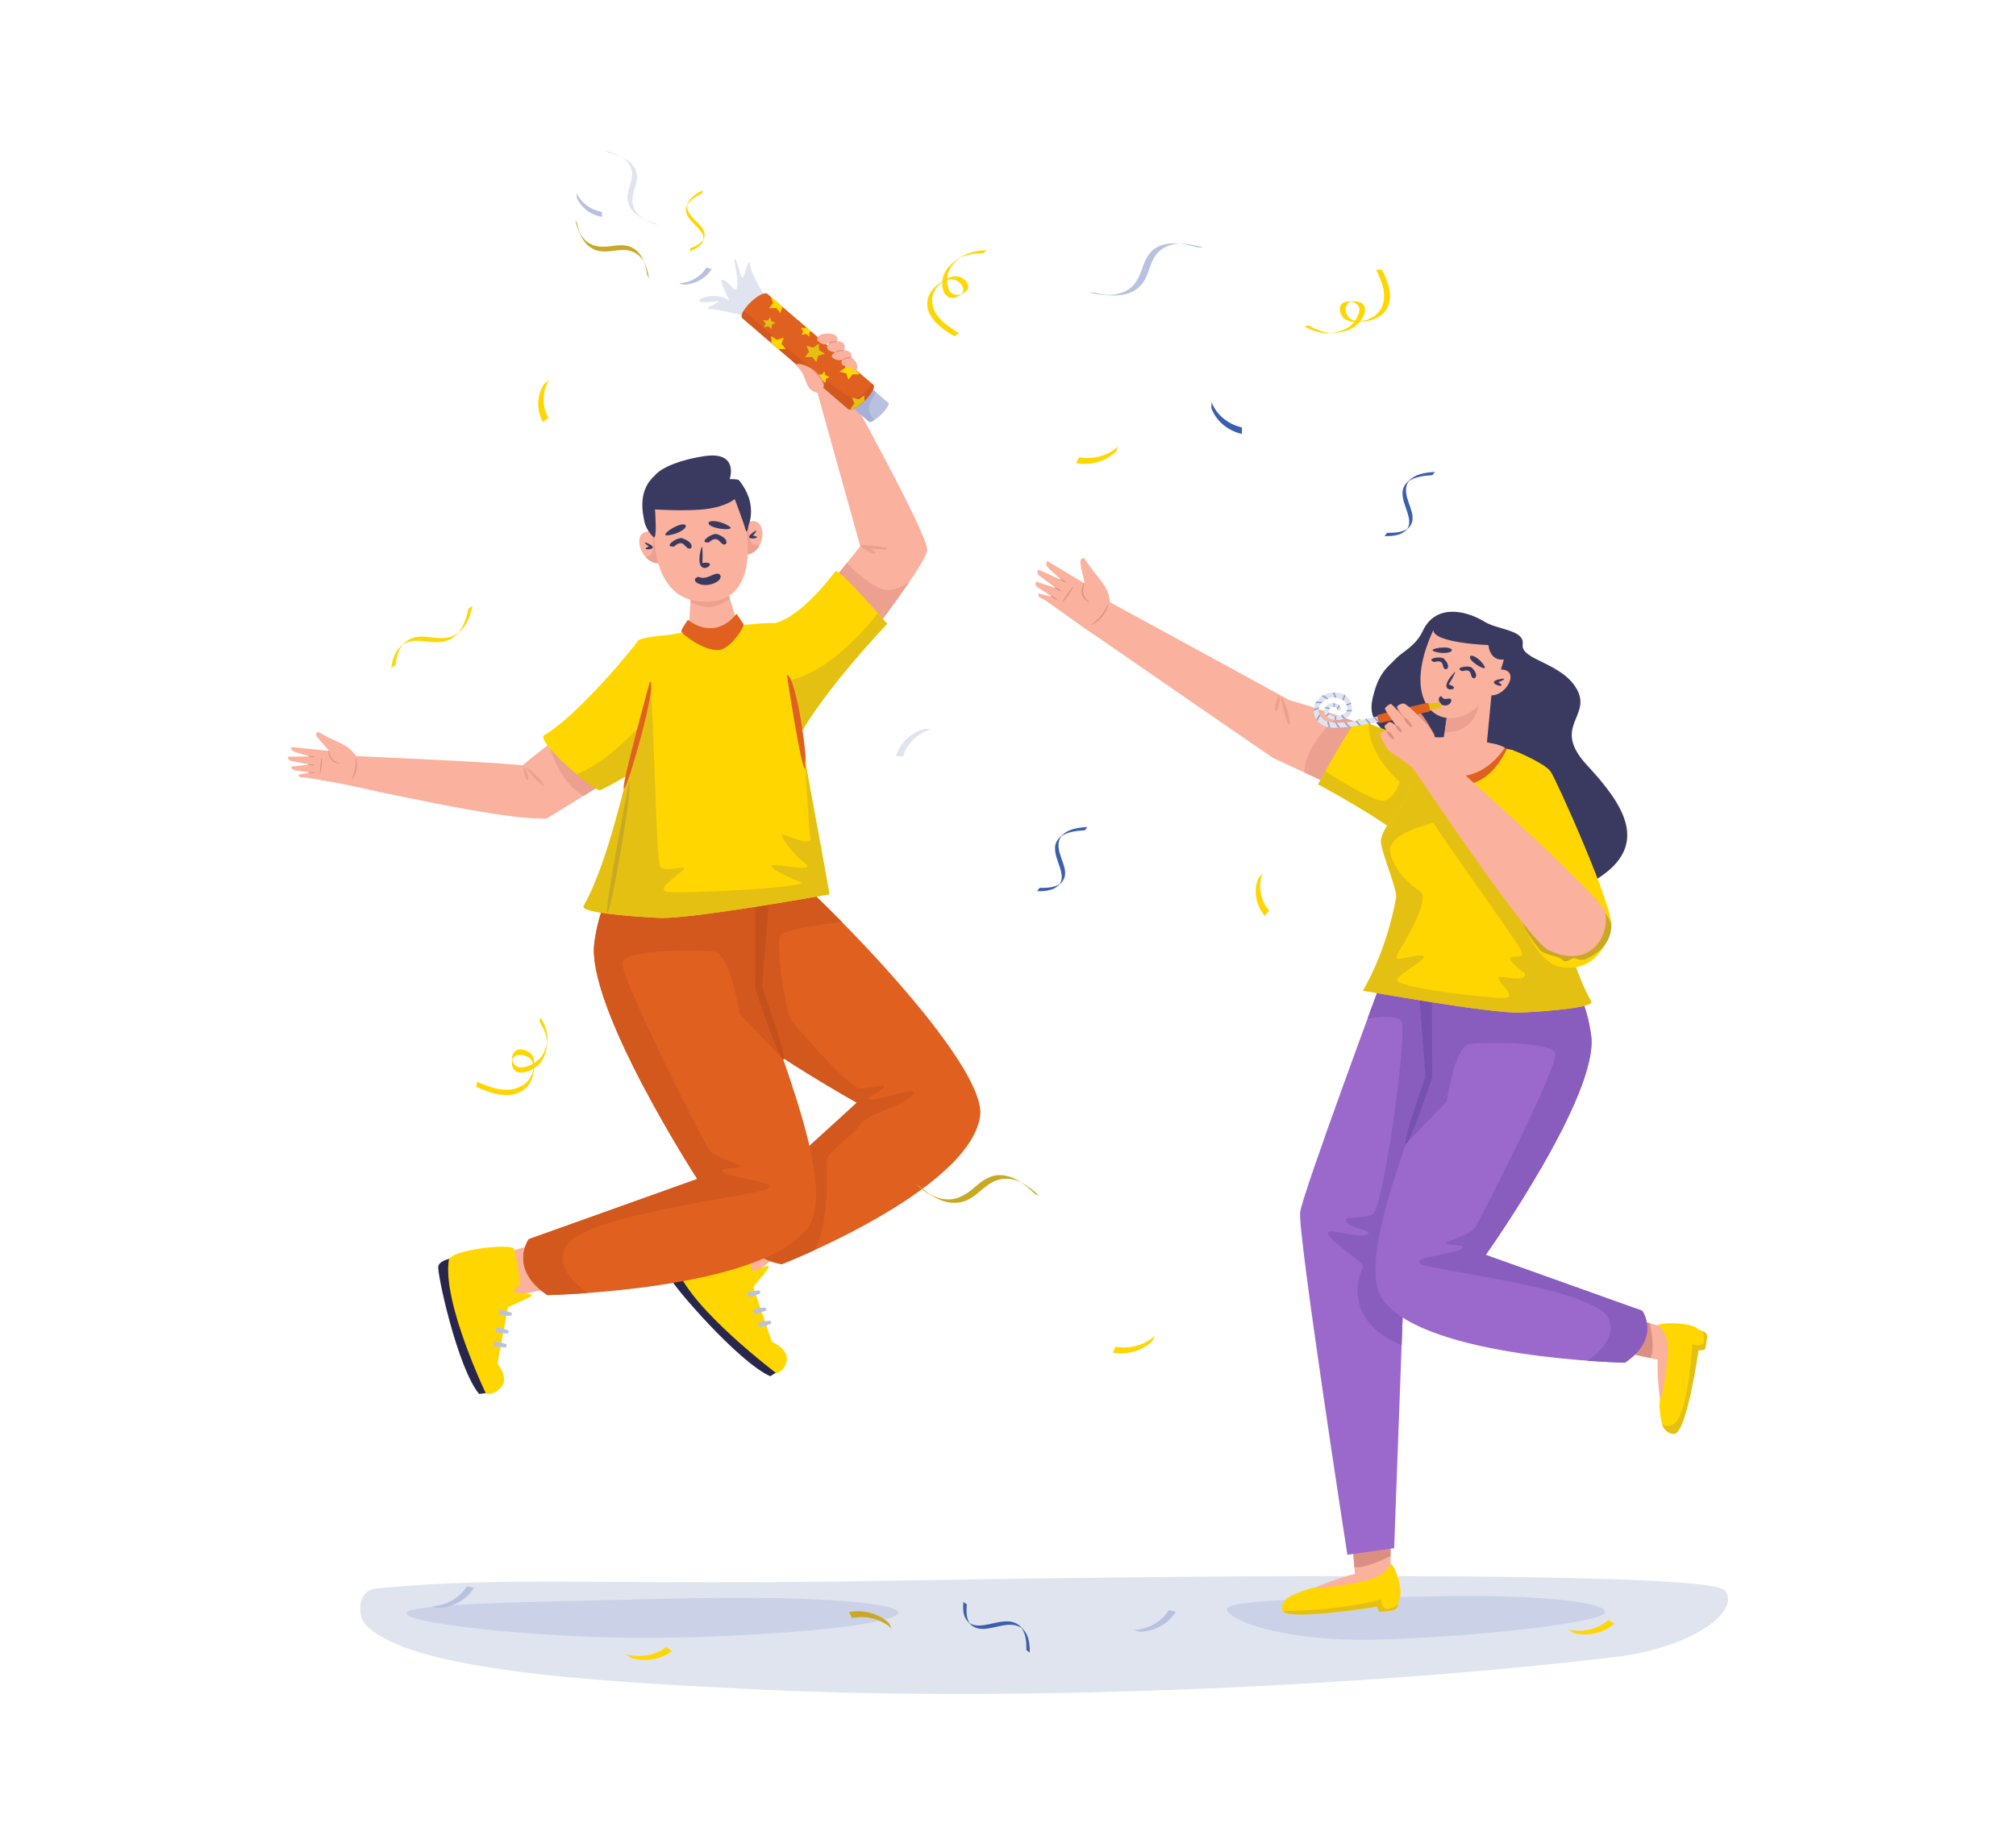 <svg width="657" height="601" viewBox="0 0 657 601" fill="none" xmlns="http://www.w3.org/2000/svg">
<path d="M562.043 518.296C567.665 524.975 551.627 537.055 526.34 540.087C452.494 548.939 338.321 555.053 247.315 550.661C196.348 548.201 132.082 544.829 118.745 529.04C116.848 526.795 116.043 518.354 122.684 517.724C166.785 513.544 195.79 516.892 291.558 515.197C429.456 512.757 557.517 512.92 562.043 518.296Z" fill="#DFE4EF"/>
<path opacity="0.5" d="M292.715 525.585C292.802 529.092 260.762 532.736 221.152 533.724C181.542 534.713 132.549 529.376 132.462 525.869C132.376 522.362 181.23 522.013 220.839 521.025C260.449 520.036 292.629 522.078 292.715 525.585ZM523.132 525.397C523.227 528.904 478.72 533.707 448.258 534.398C417.797 535.089 399.954 527.983 399.859 524.477C399.764 520.97 437.343 520.988 467.804 520.298C498.266 519.607 523.037 521.89 523.132 525.397Z" fill="#B9C1E1"/>
<path d="M179.698 404.058L156.77 410.485L160.718 423.938L184.222 418.783L179.698 404.058Z" fill="#FAB19E"/>
<path d="M146.986 410.189C146.986 410.189 143.471 410.729 142.853 412.613C142.235 414.498 149.122 445.99 156.145 454.335L160.138 453.86C160.138 453.86 155.26 411.499 146.986 410.189Z" fill="#28264A"/>
<path d="M167.446 406.867C167.565 406.945 170.046 418.082 169.313 418.666C168.579 419.249 167.307 420.704 167.557 421.137C167.806 421.569 173.551 421.435 173.347 422.208C173.142 422.981 165.52 425.779 165.471 426.262C165.422 426.744 162.119 444.508 162.119 444.508C162.119 444.508 165.791 448.8 163.6 451.804C161.409 454.808 158.412 454.32 158.412 454.32C158.412 454.32 144.139 424.606 146.265 410.711C146.761 407.466 165.026 405.296 167.446 406.867Z" fill="#FFD600"/>
<path d="M166.522 427.798C166.522 427.798 163.524 426.756 162.999 427.001C162.473 427.245 162.641 428.45 162.641 428.45C162.641 428.45 166.472 429.024 166.53 428.86C166.588 428.696 167.162 428.009 166.522 427.798ZM165.491 433.554C165.491 433.554 162.492 432.513 161.967 432.757C161.442 433.002 161.609 434.206 161.609 434.206C161.609 434.206 165.441 434.78 165.499 434.617C165.557 434.453 166.13 433.766 165.491 433.554ZM164.836 438.066C164.836 438.066 161.838 437.024 161.313 437.269C160.788 437.513 160.955 438.717 160.955 438.717C160.955 438.717 164.786 439.292 164.845 439.128C164.903 438.964 165.476 438.277 164.836 438.066Z" fill="#B9C1E1"/>
<path d="M247.297 393.967L229.99 409.151L240.139 419.536L258.586 405.25L247.297 393.967Z" fill="#FAB19E"/>
<path d="M221.11 412.918C221.11 412.918 218.237 414.848 218.613 416.786C218.989 418.723 240.644 444.003 251.023 448.559L254.354 446.49C254.354 446.49 229.142 410.679 221.11 412.918Z" fill="#28264A"/>
<path d="M237.74 401.523C237.885 401.543 245.584 410.465 245.216 411.287C244.849 412.111 244.429 413.934 244.865 414.217C245.301 414.5 250.364 412.013 250.562 412.788C250.76 413.563 245.332 419.201 245.526 419.652C245.72 420.103 251.518 437.324 251.518 437.324C251.518 437.324 256.909 439.643 256.432 443.228C255.955 446.812 253.039 447.612 253.039 447.612C253.039 447.612 225.665 426.963 220.722 413.681C219.568 410.579 234.806 401.117 237.74 401.523Z" fill="#FFD600"/>
<path d="M247.221 420.591C247.221 420.591 244.032 420.896 243.683 421.331C243.335 421.765 244.077 422.772 244.077 422.772C244.077 422.772 247.781 421.706 247.752 421.536C247.723 421.366 247.897 420.516 247.221 420.591ZM249.135 426.155C249.135 426.155 245.945 426.461 245.597 426.895C245.248 427.33 245.991 428.336 245.991 428.336C245.991 428.336 249.694 427.27 249.665 427.101C249.637 426.93 249.81 426.08 249.135 426.155ZM250.772 430.453C250.772 430.453 247.583 430.758 247.234 431.193C246.885 431.627 247.628 432.634 247.628 432.634C247.628 432.634 251.331 431.568 251.302 431.398C251.274 431.228 251.447 430.378 250.772 430.453Z" fill="#B9C1E1"/>
<path d="M263.513 289.791C287.95 313.126 321.552 350.631 319.406 363.949C315.475 388.353 254.769 412.059 254.769 412.059C239.061 409.304 240.894 394.345 240.894 394.345L279.236 359.409C279.236 359.409 216.677 324.596 209.389 304.642C208.601 302.486 207.976 300.474 207.497 298.594L263.513 289.791Z" fill="#E06020"/>
<path d="M207.499 298.581C207.977 300.484 208.595 302.49 209.383 304.651C216.664 324.608 279.246 359.403 279.246 359.403L240.898 394.353C240.898 394.353 239.071 409.295 254.758 412.047C254.758 412.047 259.088 410.35 265.526 407.418C270.502 397.979 269.378 380.723 269.378 378.306C269.378 375.425 278.458 369.844 280.342 366.553C282.254 363.261 294.483 360.38 297.435 356.909C300.388 353.437 285.403 359.043 283.519 358.323C281.608 357.629 285.628 356.909 287.736 354.774C289.845 352.665 283.519 354.98 280.146 354.774C276.772 354.594 260.03 335.395 257.949 332.489C255.897 329.608 252.622 307.531 254.337 304.933C255.658 302.953 268.338 301.23 274.382 300.51C270.643 296.73 266.988 293.103 263.502 289.786L207.499 298.581Z" fill="#D3581E"/>
<path d="M227.236 384.263C227.236 384.263 190.825 328.038 193.713 307.166C194.431 301.973 195.574 297.837 197.014 294.494L247.878 294.538L247.499 323.634C258.783 354.842 271.692 388.735 263.226 400.182C248.119 420.615 178.381 422.124 178.381 422.124C165.53 413.412 172.304 403.885 172.304 403.885L227.236 384.263Z" fill="#E06020"/>
<path d="M178.381 422.128C178.381 422.128 183.638 422 191.566 421.434C186.562 417.936 181.277 412.51 184.228 406.492C189.317 396.077 244.28 389.981 249.593 387.667C254.879 385.327 239.838 384.195 236.38 382.472C232.894 380.775 238.572 381.006 240.934 380.44C243.324 379.849 232.894 377.56 230.982 374.654C229.098 371.748 201.575 317.664 202.84 313.523C204.105 309.383 226.877 309.563 232.584 310.129C238.263 310.72 240.934 330.394 240.934 330.394L255.272 345.31C252.798 338.135 250.099 330.806 247.513 323.63L247.878 294.544L197.026 294.499C195.564 297.843 194.44 301.983 193.709 307.178C190.813 328.035 227.243 384.272 227.243 384.272L172.309 403.895C172.308 403.895 165.533 413.41 178.381 422.128Z" fill="#D3581E"/>
<path d="M246.162 291.474L246.012 321.852C246.012 321.852 253.62 345.043 255.272 345.31C256.924 345.577 248.384 321.708 248.384 321.708L250.748 291.473L246.162 291.474Z" fill="#C6501C"/>
<path d="M187.766 235.843C187.766 235.843 165.521 252.359 165.091 254.497C164.661 256.635 165.165 261.139 167.779 264.158C170.394 267.176 178.116 266.817 178.116 266.817L200.437 253.076L187.766 235.843Z" fill="#FAB19E"/>
<path d="M178.906 242.563C179.897 246.29 183.011 255.372 190.236 259.36L200.442 253.084L187.761 235.837C187.762 235.837 183.627 238.907 178.906 242.563Z" fill="#EBA090"/>
<path d="M115.086 246.41C115.086 246.41 167.537 248.633 172.297 249.692C177.056 250.75 182.576 251.893 183.052 255.631C183.658 260.404 180.808 265.197 177.393 266.411C170.555 268.842 111.521 255.456 111.521 255.456L115.086 246.41Z" fill="#FAB19E"/>
<path d="M170.758 250.047C170.135 249.905 171.588 255.371 172.076 254.206C172.565 253.039 171.013 250.104 170.758 250.047ZM171.462 250.42C171.364 250.464 177.107 257.012 177.191 256.067C177.274 255.121 172.445 249.972 171.462 250.42Z" fill="#EBA090"/>
<path d="M103.594 238.508C102.904 238.899 102.87 239.568 103.43 240.286C104.622 241.816 105.975 243.226 107.291 244.747C103.277 244.313 98.947 243.923 94.934 243.489C94.769 243.946 95.04 244.398 95.366 244.658C95.692 244.917 96.103 245.066 96.508 245.205C98.093 245.749 99.716 246.201 101.364 246.558C98.533 246.587 96.5 246.546 93.84 246.673C93.793 247.045 94.011 247.563 94.354 247.768C94.697 247.973 95.439 248.121 95.84 248.199C97.659 248.556 99.148 248.847 100.967 249.204C99.005 249.345 96.971 249.684 95.009 249.825C94.9 250.097 95.129 250.568 95.373 250.754C95.617 250.939 95.928 251.04 96.239 251.096C97.82 251.379 99.926 251.555 101.199 251.735C99.893 251.949 98.565 252.296 97.259 252.509C97.315 253.651 98.867 253.265 99.858 253.438C103.972 254.155 108.286 254.924 112.4 255.641C112.4 255.641 115.507 256.174 117.886 256.396C117.9 256.274 119.415 247.75 119.6 247.04C118.46 246.871 116.061 246.471 116.061 246.471C113.175 242.212 110.275 242.403 103.594 238.508Z" fill="#FAB19E"/>
<path d="M102.515 246.623C102.506 246.715 102.034 246.752 101.461 246.706C100.888 246.66 100.43 246.549 100.439 246.457C100.447 246.365 100.919 246.328 101.492 246.374C102.066 246.42 102.524 246.531 102.515 246.623ZM102.43 249.341C102.421 249.432 101.949 249.469 101.376 249.424C100.802 249.378 100.345 249.266 100.353 249.175C100.362 249.083 100.834 249.046 101.407 249.092C101.981 249.138 102.438 249.249 102.43 249.341ZM102.582 251.886C102.573 251.978 102.102 252.015 101.528 251.97C100.955 251.924 100.497 251.812 100.506 251.721C100.515 251.629 100.986 251.592 101.56 251.637C102.133 251.683 102.591 251.795 102.582 251.886ZM104.314 252.002C104.214 251.993 104.259 250.86 104.415 249.473C104.572 248.086 104.78 246.969 104.88 246.978C104.98 246.988 104.934 248.12 104.778 249.507C104.622 250.895 104.414 252.012 104.314 252.002ZM111.006 248.85C111.003 248.873 110.907 248.881 110.731 248.874C110.557 248.86 110.297 248.865 109.994 248.775C109.38 248.653 108.536 248.262 107.942 247.533C107.337 246.814 107.131 246.001 107.047 245.438C106.976 244.865 107.036 244.509 107.085 244.511C107.136 244.511 107.169 244.858 107.301 245.398C107.445 245.929 107.68 246.679 108.233 247.332C108.773 247.993 109.506 248.376 110.07 248.55C110.345 248.664 110.59 248.693 110.753 248.745C110.917 248.791 111.008 248.827 111.006 248.85ZM115.888 247.084C115.913 247.079 115.955 247.178 116.011 247.361C116.066 247.544 116.144 247.812 116.183 248.151C116.287 248.824 116.303 249.779 116.099 250.806C115.708 252.876 114.652 254.322 114.573 254.263C114.484 254.222 115.364 252.75 115.74 250.747C116.159 248.747 115.766 247.101 115.888 247.084Z" fill="#DB8F82"/>
<path d="M217.894 206.952C217.894 206.952 208.332 207.623 207.738 209.017C207.144 210.412 187.786 233.77 177.442 239.531C174.058 241.415 194.065 258.23 195.649 257.506C197.233 256.781 215.176 247.543 216.012 243.921C216.847 240.298 217.894 206.952 217.894 206.952Z" fill="#FFD600"/>
<path d="M187.786 252.398C191.503 255.462 194.963 257.802 195.644 257.499C197.227 256.775 215.169 247.55 216.015 243.914C216.383 242.281 216.807 234.521 217.156 226.542C211.286 234.066 199.251 248.072 187.786 252.398Z" fill="#E4C012"/>
<path d="M266.979 194.714L280.356 178.058L265.677 125.414L274.686 124.312C274.686 124.312 302.822 174.85 302.168 179.362C301.513 183.874 284.719 205.662 284.719 205.662L266.979 194.714Z" fill="#FAB19E"/>
<path d="M289.134 178.784C289.134 178.206 282.113 177.694 280.236 177.578L280.362 178.041C281.102 178.553 284.279 180.699 285.073 180.435C285.993 180.121 283.683 178.751 283.683 178.751C283.683 178.751 289.097 179.461 289.134 178.784ZM275.976 183.506L266.987 194.716L284.712 205.663C284.712 205.663 291.245 197.193 296.317 189.714C294.205 191.101 291.624 192.372 289.242 192.323C285.001 192.207 278.304 185.982 275.976 183.506Z" fill="#EBA090"/>
<path d="M252.66 203.072C252.66 203.072 260.201 202.004 272.249 186.204C273.262 184.875 289.134 203.341 289.134 203.341C289.134 203.341 268.267 224.971 259.525 241.485C255.803 248.514 252.66 203.072 252.66 203.072Z" fill="#FFD600"/>
<path d="M254.389 222.322C255.671 233.731 257.512 245.288 259.534 241.491C268.269 224.964 289.134 203.335 289.134 203.335C289.134 203.335 287.87 201.932 286.047 199.934C281.86 205.316 268.702 220.737 254.389 222.322Z" fill="#E4C012"/>
<path d="M276.968 126.318C278.708 124.623 280.492 123.569 280.952 123.963L289.507 131.309C289.966 131.705 288.929 133.399 287.189 135.095C285.449 136.79 283.666 137.845 283.206 137.45L274.651 130.103C274.191 129.709 275.228 128.014 276.968 126.318Z" fill="#B9C1E1"/>
<path opacity="0.5" d="M274.652 130.1L283.203 137.446C283.437 137.66 284.078 137.454 284.863 136.954C283.997 135.798 282.923 134.006 283.175 132.618C283.42 131.256 284.621 129.228 285.519 127.877L280.951 123.967C280.5 123.571 278.712 124.615 276.964 126.313C275.233 128.003 274.183 129.712 274.652 130.1Z" fill="#929ED3"/>
<path d="M243.323 103.132C243.323 103.132 233.971 100.629 231.281 100.764C228.591 100.9 234.31 98.572 234.295 98.263C234.28 97.954 227.939 99.198 227.927 97.949C227.915 96.7 234.546 95.447 237.519 97.924C238.107 98.413 233.553 90.358 235.658 91.188C237.763 92.018 239.499 95.506 240.088 93.978C241.181 91.144 238.326 82.748 239.62 84.599C240.914 86.45 241.326 91.041 242.106 90.509C242.885 89.976 244.045 82.736 244.456 86.379C244.866 90.023 250.293 97.202 250.008 99.918C249.723 102.633 246.909 104.67 243.323 103.132Z" fill="#DFE4EF"/>
<path d="M244.602 98.525C246.85 96.335 249.294 95.093 250.061 95.752L284.529 125.35C284.533 125.353 284.539 125.353 284.543 125.356C285.314 126.017 284.11 128.336 281.864 130.525L281.711 130.674C280.392 131.926 279.017 132.851 277.967 133.243C277.267 133.512 276.708 133.544 276.408 133.29L276.404 133.294L241.921 103.684C241.154 103.025 242.355 100.716 244.602 98.525Z" fill="#E06020"/>
<path d="M241.927 103.681L276.402 133.302L276.42 133.293C276.699 133.547 277.264 133.52 277.974 133.24C279.017 132.841 280.394 131.934 281.7 130.673L281.865 130.532C284.106 128.332 285.319 126.013 284.545 125.364C284.535 125.348 284.535 125.348 284.535 125.348L284.184 125.047C282.383 127.547 279.921 130.14 277.692 129.679C274.105 128.953 249.391 107.424 242.368 101.263C241.677 102.392 241.485 103.301 241.927 103.681Z" fill="#D3581E"/>
<path d="M252.943 100.372L254.337 102.069L254.97 100.024L255.022 100.006L251.253 96.769L251.146 96.741L251.954 98.728L250.625 100.471L252.943 100.372Z" fill="#FFD600"/>
<path d="M277.115 133.276L277.967 133.243C279.017 132.851 280.392 131.927 281.711 130.674L281.657 128.85L279.856 130.172L279.661 130.114L277.761 129.59L277.628 129.553L277.685 129.68L278.368 131.374L278.444 131.548L277.115 133.276Z" fill="#E4C012"/>
<path d="M262.843 112.688L263.657 114.675L262.329 116.416L264.647 116.321L266.046 118.015L266.664 115.969L268.857 115.275L266.921 114.105L266.878 111.983L265.063 113.305L262.843 112.688Z" fill="#E4C012"/>
<path d="M251.286 111.72L253.741 113.829L253.792 113.763L256.112 113.744L254.692 112.072L255.404 110.049L253.222 110.763L251.342 109.523L251.406 111.636L251.286 111.72Z" fill="#FFD600"/>
<path d="M276.514 123.763L277.824 122.003L280.145 122.001L278.871 120.485L276.859 118.758L275.375 117.78L275.439 119.893L273.557 121.146L275.793 121.74L276.514 123.763Z" fill="#FFD600"/>
<path d="M248.723 104.366L249.509 105.463L248.965 106.678L250.349 106.334L251.444 107.181L251.514 105.871L252.733 105.181L251.392 104.715L251.052 103.441L250.153 104.463L248.723 104.366Z" fill="#E4C012"/>
<path d="M261.221 109.165L262.607 108.811L263.709 109.664L263.769 108.359L264.355 108.021L262.706 106.605L262.41 106.943L260.982 106.855L261.768 107.951L261.221 109.165Z" fill="#FFD600"/>
<path d="M266.333 122.002L267.119 123.1L266.576 124.314L267.959 123.97L269.054 124.818L269.124 123.507L270.343 122.817L269.003 122.351L268.662 121.077L267.763 122.1L266.333 122.002Z" fill="#FFD600"/>
<path d="M272.761 111.28C272.761 111.28 273.894 108.953 270.162 108.714C266.43 108.476 265.773 110.687 266.731 111.365C267.689 112.043 268.249 112.543 270.176 111.878C270.176 111.878 268.945 113.067 269.895 113.974C270.846 114.881 272.205 114.758 272.205 114.758C272.205 114.758 270.873 115.608 271.073 116.222C271.273 116.837 272.765 117.709 274.484 117.27C274.484 117.27 273.391 118.606 275.399 119.346C277.407 120.085 277.278 119.451 277.278 119.451L278.788 121.307C278.788 121.307 280.758 118.719 277.482 116.585C277.482 116.585 278.123 114.278 275.071 114.198C275.071 114.198 276.277 111.122 272.761 111.28Z" fill="#FAB19E"/>
<path d="M272.739 111.303C272.734 111.412 272.119 111.445 271.408 111.623C270.692 111.79 270.155 112.043 270.091 111.968C270.015 111.888 270.519 111.458 271.307 111.274C272.093 111.08 272.75 111.213 272.739 111.303ZM275.137 114.152C275.13 114.204 274.964 114.231 274.706 114.283C274.447 114.335 274.09 114.415 273.694 114.509C272.9 114.697 272.246 114.852 272.206 114.758C272.166 114.667 272.77 114.356 273.595 114.16C274.007 114.062 274.396 114.017 274.683 114.029C274.971 114.04 275.144 114.106 275.137 114.152ZM277.482 116.585C277.468 116.638 277.29 116.641 277.019 116.678C276.746 116.717 276.373 116.799 275.964 116.922C275.146 117.165 274.49 117.427 274.435 117.338C274.381 117.255 274.972 116.838 275.844 116.579C276.277 116.448 276.702 116.397 277.01 116.423C277.321 116.45 277.496 116.542 277.482 116.585Z" fill="#DB8F82"/>
<path d="M259.709 119.428C261.291 120.912 261.895 122.118 262.951 125.099C264.006 128.08 267.068 128.118 267.068 128.118C268.007 127.117 269.649 125.657 266.668 122.17C263.289 118.215 258.126 117.944 259.709 119.428Z" fill="#FAB19E"/>
<path d="M264.147 119.85C264.182 119.813 264.575 120.073 265.183 120.531C265.764 121.013 266.567 121.696 267.273 122.601C267.976 123.501 268.441 124.453 268.523 125.195C268.639 125.938 268.378 126.39 268.33 126.358C268.28 126.343 268.424 125.917 268.248 125.237C268.103 124.558 267.631 123.681 266.952 122.811C265.559 121.079 264.051 119.946 264.147 119.85Z" fill="#DB8F82"/>
<path d="M228.692 63.105C226.819 64.018 225.005 65.119 224.083 66.644C223.973 66.826 223.726 67.42 223.993 66.716C224.261 66.008 224.059 66.573 224.024 66.756C223.978 66.996 223.958 67.241 223.967 67.491C223.992 68.188 224.246 68.905 224.678 69.597C225.584 71.044 227.155 72.284 228.332 73.65C229.595 75.114 229.904 76.439 229.374 77.851C229.056 78.699 228.7 79.481 227.94 80.146C227.072 80.905 225.921 81.47 224.704 81.948C225.065 81.807 224.758 80.977 225.132 80.83C226.199 80.412 227.211 79.927 228.031 79.302C228.468 78.969 228.85 78.598 229.137 78.182C229.194 78.099 229.249 78.015 229.298 77.928C229.09 78.295 229.251 78.047 229.242 77.917C229.227 77.698 229.262 77.486 229.233 77.263C229.037 75.77 227.612 74.413 226.32 73.121C224.974 71.775 223.705 70.361 223.554 68.822C223.451 67.777 223.879 66.772 224.325 65.865C225.162 64.166 227.115 62.964 229.12 61.988C228.762 62.162 229.061 62.926 228.692 63.105Z" fill="#FFD600"/>
<path d="M188.089 72.931C188.203 73.478 188.331 74.022 188.487 74.56C188.6 74.95 188.738 75.33 188.865 75.716C188.889 75.789 189.053 76.188 188.879 75.784C188.641 75.233 189.232 76.399 189.151 76.261C189.767 77.312 190.568 78.283 191.602 79.018C193.663 80.485 196.132 80.562 198.617 80.278C200.966 80.009 203.431 79.561 205.665 80.537C207.267 81.237 208.428 82.503 209.216 83.933C210.423 86.123 211.19 88.493 211.557 90.917C211.476 90.385 210.952 89.905 210.871 89.367C210.763 88.654 210.634 87.944 210.46 87.242C210.372 86.889 210.275 86.537 210.164 86.189C210.114 86.033 210.06 85.878 210.005 85.722C209.954 85.572 209.899 85.423 209.839 85.276C209.937 85.494 210.035 85.713 210.133 85.931C209.902 85.084 209.076 84.137 208.435 83.504C207.073 82.159 205.217 81.495 203.223 81.479C200.825 81.459 198.471 82.162 196.066 81.938C193.38 81.688 191.269 80.14 189.969 78.029C188.719 76.001 187.881 73.659 187.403 71.382C187.515 71.916 187.976 72.392 188.089 72.931Z" fill="#C9A923"/>
<path d="M213.165 72.655C212.588 72.478 212.016 72.288 211.454 72.075C211.047 71.921 210.655 71.744 210.253 71.578C210.177 71.547 209.766 71.344 210.181 71.556C210.747 71.846 209.561 71.153 209.701 71.245C208.644 70.546 207.7 69.69 207.042 68.654C205.73 66.589 205.978 64.341 206.618 62.126C207.224 60.033 208.039 57.859 207.281 55.703C206.739 54.157 205.522 52.935 204.079 52.029C201.868 50.641 199.404 49.628 196.827 48.97C197.393 49.114 197.843 49.654 198.415 49.8C199.173 49.993 199.924 50.205 200.662 50.457C201.032 50.583 201.4 50.719 201.762 50.866C201.925 50.933 202.085 51.002 202.246 51.073C202.402 51.139 202.556 51.21 202.708 51.283C202.485 51.165 202.261 51.047 202.038 50.929C202.924 51.252 203.839 52.128 204.439 52.794C205.713 54.208 206.184 55.981 205.934 57.79C205.635 59.967 204.557 62.006 204.477 64.216C204.388 66.685 205.782 68.805 207.894 70.267C209.925 71.672 212.349 72.746 214.752 73.485C214.189 73.311 213.734 72.83 213.165 72.655Z" fill="#DFE4EF"/>
<path d="M221.222 92.352C224.918 92.176 228.382 90.195 230.176 87.234C230.196 87.2 230.986 87.43 231.06 87.448C231.129 87.466 231.924 87.703 231.938 87.68C230.144 90.641 226.681 92.622 222.984 92.799C222.722 92.811 222.353 92.647 222.1 92.584C221.893 92.531 221.685 92.478 221.478 92.424C221.408 92.405 221.292 92.349 221.222 92.352Z" fill="#B9C1E1"/>
<path d="M187.946 62.916C189.318 66.061 192.482 68.424 196.125 69.025C196.167 69.032 196.182 69.79 196.187 69.859C196.191 69.925 196.201 70.69 196.23 70.695C192.587 70.094 189.423 67.731 188.051 64.586C187.953 64.364 188.004 63.991 187.989 63.752C187.977 63.555 187.965 63.358 187.955 63.161C187.951 63.094 187.972 62.976 187.946 62.916Z" fill="#B9C1E1"/>
<path d="M270.336 291.474C270.336 291.474 225.213 299.655 214.881 299.173C204.549 298.692 189.079 297.315 190.211 295.323C203.706 271.587 211.884 208.155 217.894 206.952C223.903 205.749 252.729 202.022 253.678 203.327C254.627 204.632 270.336 291.474 270.336 291.474Z" fill="#FFD600"/>
<path d="M256.427 219.898C256.427 219.898 261.207 251.689 262.418 250.506C263.629 249.323 259.514 220.281 256.427 219.898Z" fill="#E06020"/>
<path d="M214.874 299.175C225.221 299.659 270.331 291.467 270.331 291.467C270.331 291.467 266.196 268.593 262.042 246.168C263.078 257.073 263.6 271.043 264.07 272.854C264.952 276.296 257.025 272.448 255.281 272.035C253.537 271.641 257.907 277.897 262.081 281.124C266.274 284.368 256.574 282.127 252.655 281.984C248.736 281.858 255.693 285.551 260.768 287.415C265.843 289.28 218.871 291.61 216.892 290.588C214.913 289.566 218.225 287.164 222.027 284.081C225.848 280.98 216.677 284.942 215.051 282.343C213.718 280.191 212.791 218.219 211.614 222.827C206.332 243.5 199.545 278.903 190.203 295.321C189.086 297.31 204.547 298.691 214.874 299.175Z" fill="#E4C012"/>
<path d="M211.8 222.146C211.8 222.146 201.973 257.825 203.356 257.073C204.74 256.322 214.339 222.647 211.8 222.146Z" fill="#E06020"/>
<path d="M205.014 254.901C205.014 254.901 196.831 296.985 197.933 297.439C198.975 297.869 206.419 256.352 205.014 254.901Z" fill="#C9A923"/>
<path d="M225.476 189.253L235.745 188.278L240.398 203.307C240.398 203.307 237.332 209.438 232.166 208.934C226.975 208.44 224.491 204.361 224.491 204.361L225.476 189.253Z" fill="#FAB19E"/>
<path d="M225.023 196.327C227.087 197.193 229.978 198.163 232.028 197.842C234.204 197.509 236.458 196.12 237.866 195.118L235.753 188.27L225.479 189.247L225.023 196.327Z" fill="#EBA090"/>
<path d="M240.006 200.018C240.006 200.018 237.209 204.14 232.546 204.691C227.883 205.243 224.213 202.027 224.213 202.027C224.213 202.027 221.866 205.118 222.043 205.886C222.22 206.655 229.429 212.271 234.238 211.861C238.245 211.519 242.579 204.216 242.328 203.543C242.076 202.869 240.006 200.018 240.006 200.018Z" fill="#E06020"/>
<path d="M243.365 180.755L242.123 171.037C250.337 165.759 250.442 179.977 243.365 180.755Z" fill="#FAB19E"/>
<path d="M242.13 171.037L243.36 180.75C245.215 180.542 246.583 179.397 247.461 177.934C246.372 177.836 245.292 177.6 244.899 177.043C244.285 176.095 243.927 172.028 243.807 170.182C243.303 170.37 242.736 170.656 242.13 171.037Z" fill="#EBA090"/>
<path d="M246.114 173.046C240.16 176.874 250.079 175.291 245.337 174.563C245.337 174.563 247.143 172.765 246.114 173.046Z" fill="#3A3A60"/>
<path d="M215.101 183.57L214.028 173.835C204.765 170.298 208.007 184.203 215.101 183.57Z" fill="#FAB19E"/>
<path d="M210.43 181.599C211.61 182.88 213.215 183.729 215.1 183.564L214.018 173.836C213.465 173.616 212.948 173.484 212.486 173.393C212.792 175.334 213.221 179.143 212.334 180.538C211.953 181.126 211.239 181.449 210.43 181.599Z" fill="#EBA090"/>
<path d="M211.521 178.111C211.521 178.111 209.431 176.773 210.455 176.842C216.869 179.294 207.26 179.681 211.521 178.111Z" fill="#3A3A60"/>
<path d="M240.877 161.845C240.877 161.845 224.741 168.481 213.507 165.155C213.507 165.155 208.86 196.698 230.409 196.127C251.908 195.557 240.877 161.845 240.877 161.845Z" fill="#FAB19E"/>
<path d="M213.301 155.104C215.508 152.202 222.347 149.723 229.553 148.664C240.977 146.989 237.802 156.156 237.802 156.156C237.802 156.156 240.487 156.114 240.806 156.503C247.131 164.215 243.966 171.127 243.966 171.127C243.966 171.127 243.443 174.559 242.97 172.621C242.491 170.685 239.444 162.654 239.444 162.654C239.444 162.654 236.79 165.047 230.287 165.895C223.773 166.741 213.462 166.038 213.462 166.038C213.462 166.038 214.216 175.856 213.039 175.111C213.039 175.111 210.611 173.004 210.004 169.942C209.564 167.702 207.641 160.031 213.301 155.104Z" fill="#3A3A60"/>
<path d="M223.45 171.25C223.98 172.011 221.441 174 217.771 174.47C214.102 174.94 222.238 169.504 223.45 171.25ZM230.935 170.386C231.096 169.495 234.438 169.561 237.515 171.447C240.592 173.335 230.567 172.427 230.935 170.386ZM225.212 178.649C225.848 177.701 224.898 176.355 222.601 175.552C221.202 174.526 215.605 178.512 219.684 178.124C223.128 174.973 223.275 179.747 225.212 178.649ZM236.567 177.311C237.203 176.362 236.254 175.016 233.956 174.214C232.558 173.186 226.964 177.174 231.04 176.785C234.484 173.635 234.63 178.408 236.567 177.311ZM228.65 178.205C225.166 190.516 235.947 182.411 228.907 183.517C228.907 183.517 229.137 178.074 228.65 178.205ZM234.547 187.217C232.846 186.102 230.668 189.356 227.558 188.005C224.928 188.837 227.386 191.122 230.978 190.601C233.883 190.088 235.558 188.424 234.547 187.217Z" fill="#3A3A60"/>
<path d="M440.448 498.649L453.101 498.289L453.242 514.896C453.242 514.896 452.102 517.463 451.676 518.337C450.616 520.51 425.896 519.09 427.714 517.904C429 517.066 436.822 514.122 441.543 512.984L440.448 498.649Z" fill="#FAB19E"/>
<path d="M441.371 510.757L440.442 498.654L453.111 498.291L453.187 507.173C450.41 508.568 444.573 511.225 441.371 510.757Z" fill="#DB8F82"/>
<path d="M428.648 517.469C429.083 518.325 442.262 515.81 443.817 515.49C452.146 513.773 453.271 509.632 453.312 509.662C455.03 510.853 457.667 519.696 455.735 521.651C455.78 522.358 455.758 523.934 454.727 524.574C454.39 524.784 452.485 525.104 449.69 525.424C449.501 525.445 449.113 524.533 448.73 523.66C444.086 524.396 420.294 527.99 418.084 525.132C417.437 524.296 417.567 521.599 420.974 520.058C423.239 519.033 425.659 517.908 428.648 517.469Z" fill="#FFD600"/>
<path d="M449.698 525.424C449.507 525.443 449.112 524.528 448.735 523.661C444.094 524.402 420.296 527.988 418.09 525.138C437.825 524.871 450.183 521.33 450.183 521.33C450.183 521.33 450.049 523.12 451.156 524.156C451.952 524.92 454.409 523.742 455.655 523.058C455.542 523.65 455.27 524.235 454.734 524.57C454.39 524.777 452.491 525.107 449.698 525.424Z" fill="#E4C012"/>
<path d="M447.795 237.411C447.795 237.411 428.305 230.283 420.221 228.248C419.729 227.857 360.737 195.758 360.737 195.758L351.733 203.494C351.733 203.494 414.745 247.071 414.943 247.073L436.79 257.221L447.795 237.411Z" fill="#FAB19E"/>
<path d="M436.313 233.339C433.022 236.128 425.366 243.521 425.056 251.775L436.784 257.23L447.798 237.405C447.798 237.405 442.507 235.47 436.313 233.339ZM416.931 226.71C416.36 226.259 414.697 232.692 415.888 231.71C417.08 230.727 417.164 226.895 416.931 226.71ZM417.451 227.444C417.322 227.443 419.522 237.102 420.161 236.153C420.799 235.203 418.741 227.455 417.451 227.444Z" fill="#EBA090"/>
<path d="M353.304 181.878C352.353 181.952 351.929 182.636 352.096 183.661C352.453 185.844 353.049 187.981 353.541 190.215C349.59 187.804 345.282 185.284 341.332 182.874C340.893 183.271 340.912 183.877 341.103 184.307C341.294 184.738 341.637 185.095 341.98 185.438C343.324 186.78 344.76 188.046 346.278 189.223C343.296 187.872 341.191 186.838 338.331 185.675C338.064 186.041 337.992 186.69 338.231 187.072C338.47 187.454 339.162 187.971 339.536 188.248C341.234 189.509 342.623 190.54 344.321 191.801C342.184 190.992 339.856 190.355 337.718 189.546C337.445 189.778 337.411 190.384 337.559 190.697C337.706 191.01 337.973 191.267 338.266 191.477C339.757 192.544 341.861 193.756 343.089 194.564C341.597 194.152 340.003 193.867 338.511 193.455C337.904 194.677 339.755 195.03 340.693 195.694C344.584 198.451 348.654 201.36 352.546 204.117C352.546 204.117 355.489 206.191 357.852 207.583C357.938 207.463 364.49 199.273 365.098 198.62C364.003 197.886 361.723 196.298 361.723 196.298C361.181 190.429 358.033 189.215 353.304 181.878Z" fill="#FAB19E"/>
<path d="M347.446 189.852C347.383 189.943 346.867 189.752 346.293 189.425C345.72 189.097 345.305 188.757 345.368 188.666C345.43 188.574 345.946 188.765 346.52 189.092C347.094 189.42 347.508 189.76 347.446 189.852ZM345.773 192.657C345.711 192.748 345.195 192.557 344.621 192.23C344.047 191.902 343.633 191.562 343.695 191.47C343.758 191.379 344.273 191.57 344.847 191.897C345.421 192.225 345.836 192.565 345.773 192.657ZM344.449 195.397C344.387 195.489 343.871 195.298 343.297 194.97C342.724 194.643 342.309 194.303 342.372 194.211C342.434 194.119 342.95 194.311 343.524 194.638C344.098 194.966 344.512 195.306 344.449 195.397ZM346.196 196.363C346.096 196.304 346.804 195.141 347.776 193.764C348.748 192.387 349.616 191.318 349.716 191.377C349.815 191.436 349.108 192.599 348.135 193.976C347.164 195.353 346.295 196.422 346.196 196.363ZM355.042 196.325C355.026 196.347 354.92 196.308 354.741 196.215C354.566 196.116 354.29 195.994 354.025 195.752C353.455 195.325 352.798 194.504 352.6 193.451C352.385 192.403 352.644 191.451 352.884 190.821C353.143 190.185 353.413 189.841 353.464 189.867C353.517 189.893 353.349 190.272 353.173 190.902C353.014 191.529 352.824 192.428 353.022 193.382C353.203 194.338 353.748 195.096 354.237 195.554C354.458 195.807 354.698 195.958 354.838 196.091C354.983 196.219 355.058 196.302 355.042 196.325ZM361.185 196.855C361.214 196.862 361.201 196.985 361.152 197.205C361.104 197.424 361.029 197.742 360.873 198.116C360.589 198.873 360.049 199.881 359.238 200.856C357.622 202.834 355.673 203.834 355.625 203.733C355.555 203.647 357.335 202.534 358.896 200.62C360.499 198.729 361.047 196.813 361.185 196.855Z" fill="#DB8F82"/>
<path d="M451.037 317.473C451.037 317.473 424.635 388.551 423.72 395.041C422.805 401.53 439.096 506.751 439.096 506.751L454.343 504.598L458.176 400.532C458.176 400.532 484.427 368.583 487.723 356.104C491.018 343.624 487.723 320.162 487.723 320.162L451.037 317.473Z" fill="#9B69CC"/>
<path d="M432.901 402.462C434.738 405.64 445.252 411.83 444.197 413.128C443.178 414.393 436.739 430.1 456.766 438.487L458.167 400.532C458.167 400.532 484.433 368.584 487.726 356.104C491.018 343.624 487.726 320.162 487.726 320.162L451.036 317.467C451.036 317.467 448.835 323.374 445.688 331.943C449.745 331.444 454.547 330.978 456.439 332.459C459.295 334.706 450.709 393.859 447.435 395.723C444.16 397.603 437.194 395.906 438.831 398.352C440.468 400.782 448.253 400.964 445.379 402.462C442.523 403.96 431.063 399.284 432.901 402.462Z" fill="#895DBE"/>
<path d="M447.331 227.554C449.304 219.168 451.953 217.758 455.197 214.4C457.042 212.497 461.449 210.469 463.67 205.658C467.543 197.282 476.762 198.355 483.964 202.728C488.164 205.277 496.911 205.307 496.234 210.019C495.489 215.212 509.173 215.889 513.965 224.806C518.749 233.73 505.485 236.762 517.24 249.442C529.002 262.129 538.053 275.431 520.435 286.498C510.921 292.467 498.764 293.394 487.979 287.217C478.802 281.963 470.601 271.573 465.875 254.775C461.572 239.516 444.242 240.701 447.331 227.554Z" fill="#3A3A60"/>
<path d="M524.947 439.828L528.371 428.679L545.731 433.545C545.731 433.545 548.065 435.31 548.848 435.944C550.796 437.522 541.89 458.664 541.2 456.722C540.711 455.348 539.992 447.639 540.222 443.178L524.947 439.828Z" fill="#FAB19E"/>
<path d="M537.849 442.659L524.95 439.834L528.377 428.672L537.661 431.273C538.282 434.115 539.299 440.006 537.849 442.659Z" fill="#DB8F82"/>
<path d="M541.026 455.776C542.049 455.654 543.385 443.4 543.518 441.947C544.23 434.163 540.25 431.938 540.294 431.911C542.051 430.77 552.064 431.125 553.523 433.399C554.273 433.571 555.91 434.064 556.268 435.156C556.385 435.513 556.147 437.271 555.641 439.806C555.606 439.977 554.539 440.042 553.514 440.114C552.887 444.387 549.487 466.226 545.844 467.296C544.778 467.609 542.005 466.685 541.421 463.249C541.033 460.966 540.586 458.516 541.026 455.776Z" fill="#FFD600"/>
<path d="M555.644 439.8C555.606 439.972 554.533 440.041 553.516 440.11C552.895 444.382 549.486 466.224 545.852 467.292C544.892 467.567 542.613 466.878 541.69 464.312C542.895 464.949 544.251 465.052 545.645 463.984C550.315 460.436 551.52 438.146 551.52 438.146C551.52 438.146 553.347 438.8 554.759 438.146C555.794 437.681 555.305 435.183 554.966 433.891C555.55 434.167 556.077 434.58 556.265 435.148C556.378 435.51 556.152 437.267 555.644 439.8Z" fill="#E4C012"/>
<path d="M484.201 409.004C484.201 409.004 521.215 356.853 518.534 337.479C517.867 332.659 516.806 328.819 515.47 325.716H465.04L465.391 352.724C454.917 381.694 442.935 413.155 450.792 423.781C464.816 442.747 529.551 444.149 529.551 444.149C541.48 436.061 535.192 427.217 535.192 427.217L484.201 409.004Z" fill="#9B69CC"/>
<path d="M529.551 444.152C529.551 444.152 524.671 444.033 517.311 443.508C521.957 440.261 526.863 435.224 524.123 429.638C519.399 419.97 468.38 414.312 463.447 412.163C458.541 409.991 472.503 408.94 475.713 407.341C478.949 405.765 473.677 405.98 471.485 405.455C469.267 404.906 478.949 402.781 480.723 400.084C482.472 397.386 508.021 347.182 506.846 343.339C505.672 339.495 484.533 339.662 479.236 340.187C473.964 340.737 471.485 358.999 471.485 358.999L458.176 372.845C460.472 366.185 462.977 359.381 465.378 352.721L465.039 325.721H515.458C516.815 328.824 517.859 332.668 518.538 337.49C521.226 356.851 484.194 409.012 484.194 409.012L535.188 427.227C535.188 427.227 541.477 436.06 529.551 444.152Z" fill="#895DBE"/>
<path d="M466.632 322.871L466.771 351.071C466.771 351.071 459.709 372.598 458.176 372.845C456.643 373.093 464.569 350.936 464.569 350.936L462.375 322.871H466.632Z" fill="#7751AF"/>
<path d="M467.692 241.257C467.692 241.257 455.55 240.69 443.015 234.371C441.452 233.583 429.566 255.645 429.566 255.645C429.566 255.645 449.766 266.336 457.979 273.615C466.2 271.288 467.692 241.257 467.692 241.257Z" fill="#FFD600"/>
<path d="M467.685 241.257C467.685 241.257 466.198 271.281 457.988 273.624C449.759 266.337 429.572 255.64 429.572 255.64C429.572 255.64 430.514 253.883 431.907 251.386C438.084 255.33 448.516 261.6 451.077 260.963C454.768 260.067 456.161 254.813 456.161 254.813C456.161 254.813 445.616 245.891 446.124 235.814C457.498 240.775 467.685 241.257 467.685 241.257Z" fill="#E4C012"/>
<path d="M444.193 322.871C444.193 322.871 486.078 330.465 495.669 330.019C505.26 329.572 519.62 328.294 518.569 326.445C506.043 304.411 498.451 245.53 492.873 244.414C487.294 243.297 466.524 240.329 465.643 241.54C465.347 241.947 461.683 245.255 459.367 257.514C458.455 262.346 451.084 268.256 450.09 273.615C449.523 276.673 455.562 289.667 455.002 292.707C451.617 311.068 444.193 322.871 444.193 322.871Z" fill="#FFD600"/>
<path d="M518.566 326.438C514.687 319.616 511.279 309.264 508.266 298.17C490.678 282.271 471.979 257.087 463.298 245.029C462.037 247.441 460.53 251.334 459.363 257.518C458.459 262.341 451.077 268.249 450.098 273.624C449.514 276.673 455.558 289.661 454.994 292.71C451.623 311.073 444.185 322.872 444.185 322.872C444.185 322.872 486.083 330.469 495.668 330.021C505.253 329.573 519.621 328.298 518.566 326.438ZM496.402 318.583C494.18 319.943 487.137 317.05 488.437 319.272C489.717 321.494 494.048 324.973 490.395 325.266C486.761 325.559 453.581 321.907 455.332 319.185C457.103 316.447 467.441 311.485 462.902 311.451C458.364 311.417 453.073 314.707 456.048 309.866C459.005 305.009 465.972 292.813 462.902 290.677C459.852 288.541 454.504 284.148 453.054 277.913C451.585 271.677 467.215 268.163 467.215 268.163C467.478 269.558 493.465 305.457 495.611 309.591C497.777 313.742 490.301 310.211 492.561 313.329C494.802 316.447 498.624 317.239 496.402 318.583Z" fill="#E4C012"/>
<path d="M493.747 244.775C493.747 244.775 503.515 248.778 505.384 251.524C507.253 254.269 525.927 295.83 525.108 301.82C524.29 307.81 519.124 317.223 508.347 315.101C497.569 312.98 490.842 285.646 490.842 285.646L484.75 262.381C484.75 262.381 486.516 250.131 493.747 244.775Z" fill="#FFD600"/>
<path d="M491.109 244.087C484.613 240.963 471.082 239.458 462.912 240.697C462.143 243.882 460.777 251.833 472.107 255.15C483.12 258.368 488.973 248.581 491.109 244.087Z" fill="#E06020"/>
<path d="M470.503 240.264C470.847 238.696 472.16 229.863 472.087 229.604L486.593 220.929L484.58 241.94C485.503 242.308 487.606 242.209 490.404 243.659C482.9 255.393 466.681 257.836 463.839 240.572C466.513 240.027 468.91 240.636 470.503 240.264Z" fill="#FAB19E"/>
<path d="M470.848 238.696C470.889 237.326 471.539 233.424 471.87 231.204C474.827 230.75 479.983 229.656 482.067 227.188C482.067 227.188 482.81 238.536 470.848 238.696Z" fill="#EBA090"/>
<path d="M490.084 214.948C482.698 244.647 451.801 238.469 467.117 205.378C467.266 209.633 485.037 210.244 485.037 210.244C485.475 213.496 487.3 215.293 490.084 214.948Z" fill="#FAB19E"/>
<path d="M484.607 226.424L487.867 218.299C496.654 217.132 490.533 228.394 484.607 226.424Z" fill="#FAB19E"/>
<path d="M489.88 221.182C481.955 222.238 492.555 225.187 488.293 222.319C488.293 222.319 491.043 221.374 489.88 221.182ZM473.137 211.913C473.219 212.673 470.469 213.29 467.498 212.362C464.528 211.434 472.95 210.169 473.137 211.913ZM479.157 213.877C479.651 213.26 482.15 214.478 483.687 216.98C485.225 219.483 478.025 215.291 479.157 213.877ZM471.377 218.123C472.254 217.628 472.098 216.278 470.697 214.868C470.068 213.603 464.171 214.66 467.418 215.793C471.338 214.615 469.454 218.275 471.377 218.123ZM480.521 221.081C481.399 220.586 481.243 219.237 479.841 217.827C479.214 216.561 473.318 217.62 476.562 218.751C480.482 217.573 478.598 221.233 480.521 221.081ZM474.162 218.989C466.384 227.078 477.921 224.721 472.136 223.095C472.136 223.095 474.585 219.06 474.162 218.989ZM472.985 228.178C472.661 226.869 470.627 228.82 469.798 226.96C468.413 226.917 468.648 229.33 470.325 229.866C471.714 230.228 472.988 229.377 472.985 228.178Z" fill="#3A3A60"/>
<path d="M519.848 292.778C519.848 292.778 525.107 299.456 525.108 301.82C525.112 308.888 518.039 312.224 516.395 312.751C514.751 313.277 513.354 312.074 512.696 312.3C512.039 312.525 510.148 314.073 509.244 312.885C508.34 311.698 503.244 311.247 501.846 309.593C500.449 307.938 495.496 301.867 495.62 298.088C495.734 294.607 515.738 289.723 519.848 292.778Z" fill="#C9A923"/>
<path d="M468.792 244.852C468.792 244.852 522.162 292.214 523.147 297.331C524.704 305.423 517.834 316.149 504.526 309.605C497.849 306.321 460.329 250.136 460.329 250.136L468.792 244.852Z" fill="#FAB19E"/>
<path d="M467.317 239.151C467.317 239.151 462.826 231.028 461.275 230.856L459.918 232.201C459.918 232.201 461.326 237.129 461.371 237.573C461.416 238.017 460.652 240.187 462.824 242.408C464.995 244.629 468.185 241.017 467.317 239.151Z" fill="#DB8F82"/>
<path d="M450.484 239.869C450.655 239.223 453.106 239.539 453.106 239.539C453.106 239.539 452.534 238.329 453.793 237.794C454.532 237.48 455.658 237.898 455.658 237.898C455.658 237.898 455.12 236.386 456.463 235.629C457.806 234.872 459.026 236.051 459.026 236.051C459.026 236.051 458.736 233.742 461.174 233.849C462.871 233.923 463.435 234.263 464.003 235.206C465.512 235.87 469.732 242.936 468.792 244.852C470.103 246.557 471.927 249.228 471.927 249.228L463.622 254.529L460.329 250.137L452.349 244.469C452.349 244.469 450.428 241.348 450.484 239.869Z" fill="#FAB19E"/>
<path d="M428.137 231.938C427.933 229.268 429.786 226.902 432.303 226.124C434.82 225.347 438.996 225.428 440.17 228.911C441.346 232.393 439.677 233.89 437.66 234.437C435.644 234.984 433.07 234.537 432.288 233.562C431.505 232.588 431.184 231.678 431.853 230.641C432.521 229.605 433.355 229.076 434.941 229.211C436.526 229.347 437.141 230.69 436.984 231.161C436.827 231.633 435.945 231.917 435.785 231.243C435.626 230.569 434.659 230.027 433.669 230.591C432.679 231.154 432.633 232.929 434.502 233.394C436.371 233.859 439.303 232.464 439.038 230.757C438.738 228.828 437.819 227.736 435.116 227.363C432.414 226.99 428.888 229.707 429.866 232.373C430.844 235.04 432.648 235.761 438.173 235.455C442.927 235.193 457.994 231.364 465.283 229.451C465.302 229.565 465.327 229.679 465.351 229.79C465.404 230.039 465.467 230.285 465.521 230.533C465.574 230.778 465.602 231.021 465.624 231.269C465.626 231.294 465.629 231.319 465.631 231.344C460.309 232.757 452.231 234.775 449.32 235.337C445.256 236.122 436.85 237.618 433.446 237.109C430.255 236.632 428.341 234.608 428.137 231.938Z" fill="#DFE4EF"/>
<path d="M438.451 226.641C438.38 226.593 438.307 226.548 438.233 226.505C438.231 226.504 438.23 226.504 438.229 226.503C438.154 226.459 438.079 226.418 438.002 226.379C437.912 226.964 437.706 227.532 437.391 228.049L437.391 228.049C437.533 228.131 437.664 228.219 437.784 228.313C438.107 227.793 438.333 227.227 438.451 226.641ZM429.849 230.54C429.255 230.68 428.681 230.883 428.137 231.142C428.131 231.227 428.126 231.312 428.124 231.397C428.124 231.397 428.124 231.398 428.124 231.399C428.122 231.484 428.122 231.57 428.124 231.657L428.124 231.657C428.631 231.396 429.171 231.188 429.731 231.036C429.743 230.953 429.759 230.869 429.779 230.787L429.78 230.786C429.799 230.704 429.823 230.621 429.849 230.54ZM438.83 231.76C438.815 231.787 438.799 231.813 438.783 231.839C439.344 231.895 439.912 231.899 440.474 231.848C440.506 231.702 440.529 231.55 440.543 231.389L440.544 231.389C440.027 231.443 439.505 231.45 438.987 231.407C438.967 231.472 438.941 231.536 438.913 231.599C438.907 231.612 438.901 231.624 438.895 231.637C438.883 231.664 438.869 231.69 438.854 231.717C438.846 231.732 438.838 231.746 438.83 231.76ZM435.028 234.637C435.191 234.653 435.356 234.664 435.522 234.669C435.489 234.273 435.456 233.878 435.423 233.482C435.255 233.488 435.09 233.482 434.929 233.466C434.962 233.857 434.995 234.247 435.028 234.637ZM432.533 235.105C432.639 235.758 432.799 236.402 433.011 237.031C433.077 237.045 433.145 237.058 433.212 237.07C433.29 237.084 433.367 237.097 433.447 237.109C433.482 237.114 433.518 237.119 433.554 237.124C433.335 236.512 433.169 235.885 433.056 235.25L433.055 235.25C432.964 235.228 432.874 235.206 432.787 235.181C432.787 235.181 432.787 235.182 432.787 235.181C432.7 235.157 432.615 235.132 432.533 235.105ZM445.378 234.274C445.205 234.31 445.033 234.346 444.862 234.381C445.268 234.912 445.7 235.426 446.158 235.92C446.345 235.888 446.529 235.855 446.71 235.823C446.239 235.327 445.794 234.81 445.378 234.274ZM438.174 235.456C438.14 235.458 438.108 235.459 438.074 235.461C438.471 235.974 438.906 236.464 439.371 236.927L439.372 236.927C439.572 236.905 439.773 236.881 439.975 236.857C439.499 236.405 439.056 235.925 438.649 235.421C438.575 235.428 438.502 235.433 438.432 235.439C438.414 235.44 438.397 235.441 438.38 235.442C438.309 235.447 438.24 235.452 438.174 235.456ZM432.039 230.374C431.975 230.459 431.913 230.548 431.853 230.641C431.824 230.686 431.799 230.731 431.774 230.776C432.239 230.867 432.694 231.002 433.132 231.176C433.199 231.034 433.29 230.904 433.402 230.794C432.962 230.615 432.506 230.475 432.039 230.374ZM435.81 231.322C436.133 230.95 436.423 230.555 436.677 230.141C436.585 230.014 436.472 229.89 436.338 229.775C436.118 230.15 435.868 230.509 435.589 230.85C435.684 230.969 435.752 231.103 435.786 231.243C435.792 231.271 435.801 231.298 435.81 231.322ZM430.721 226.877C431.304 227.168 431.857 227.505 432.375 227.885C432.455 227.845 432.536 227.808 432.618 227.772L432.618 227.771C432.7 227.736 432.782 227.702 432.865 227.67C432.34 227.268 431.776 226.91 431.181 226.598C431.023 226.684 430.87 226.778 430.721 226.877Z" fill="#929ED3"/>
<path d="M434.544 225.736C434.544 225.736 434.545 225.736 434.546 225.736C434.636 225.731 434.727 225.729 434.817 225.727C434.817 225.727 434.817 225.727 434.817 225.727C435.118 226.264 435.347 226.835 435.498 227.424C435.498 227.423 435.498 227.424 435.497 227.423C435.439 227.413 435.379 227.403 435.318 227.394C435.254 227.383 435.189 227.373 435.121 227.364C435.12 227.364 435.118 227.364 435.117 227.363C435.068 227.357 435.02 227.351 434.971 227.347C434.81 226.791 434.576 226.257 434.275 225.753C434.364 225.746 434.453 225.74 434.544 225.736ZM430.623 229.22C429.973 229.142 429.314 229.139 428.663 229.211C428.701 229.132 428.742 229.054 428.784 228.976C428.785 228.974 428.786 228.971 428.788 228.969C428.83 228.89 428.875 228.813 428.922 228.737V228.736C429.618 228.683 430.322 228.711 431.011 228.819C430.873 228.947 430.743 229.081 430.623 229.22ZM435.096 235.501C435.273 235.508 435.457 235.513 435.646 235.517C435.966 236.079 436.314 236.629 436.686 237.163C436.593 237.169 436.5 237.174 436.409 237.178C436.406 237.179 436.402 237.179 436.399 237.179C436.308 237.183 436.217 237.188 436.127 237.191C436.127 237.191 436.126 237.191 436.126 237.191C435.754 236.642 435.409 236.078 435.09 235.5C435.092 235.5 435.094 235.5 435.096 235.501ZM448.166 233.67C448.603 234.234 449.076 234.773 449.584 235.285C449.583 235.285 449.583 235.286 449.582 235.286C449.545 235.293 449.508 235.3 449.472 235.308C449.422 235.318 449.371 235.328 449.324 235.337C449.322 235.337 449.322 235.337 449.32 235.338C449.227 235.356 449.13 235.374 449.032 235.393C448.539 234.881 448.079 234.344 447.654 233.783C447.655 233.783 447.655 233.783 447.655 233.783C447.824 233.746 447.995 233.708 448.166 233.67ZM438.868 229.984C438.824 229.834 438.773 229.69 438.716 229.553C439.247 229.454 439.749 229.25 440.185 228.957C440.186 228.958 440.186 228.958 440.186 228.959C440.238 229.116 440.284 229.269 440.324 229.418C439.883 229.687 439.387 229.88 438.868 229.984ZM430.034 232.791C430.07 232.873 430.107 232.954 430.146 233.032C430.147 233.035 430.149 233.038 430.15 233.041C430.19 233.12 430.23 233.198 430.272 233.274C429.897 233.818 429.591 234.401 429.361 235.008C429.361 235.008 429.361 235.008 429.361 235.008C429.239 234.863 429.126 234.712 429.021 234.555C429.286 233.935 429.626 233.343 430.034 232.791ZM442.212 234.897C442.601 235.394 443.02 235.87 443.473 236.32C443.487 236.333 443.501 236.347 443.515 236.36C443.325 236.39 443.135 236.42 442.944 236.449C442.944 236.449 442.943 236.449 442.943 236.449C442.492 235.986 442.07 235.5 441.682 234.992C441.682 234.992 441.683 234.992 441.683 234.992C441.856 234.961 442.032 234.93 442.212 234.897ZM434.941 229.212C434.957 229.213 434.972 229.215 434.987 229.217C435.057 229.622 435.065 230.035 435.011 230.443C434.862 230.389 434.7 230.358 434.528 230.357C434.576 229.968 434.563 229.575 434.486 229.191C434.63 229.191 434.782 229.198 434.941 229.212ZM433.334 232.717C432.948 232.963 432.612 233.278 432.353 233.637C432.33 233.612 432.308 233.588 432.288 233.563C432.205 233.459 432.128 233.356 432.056 233.254C432.343 232.894 432.695 232.581 433.1 232.329C433.155 232.464 433.233 232.594 433.334 232.717ZM437.924 234.359C437.576 233.986 437.283 233.573 437.055 233.13C437.207 233.07 437.353 233.002 437.495 232.929C437.728 233.385 438.035 233.807 438.407 234.18C438.25 234.247 438.088 234.306 437.924 234.359Z" fill="#929ED3"/>
<path d="M465.494 231.675C465.308 230.931 465.122 230.188 464.935 229.445C464.918 229.373 464.97 229.321 465.047 229.328C465.07 229.33 465.093 229.332 465.115 229.334C465.129 229.324 465.145 229.316 465.168 229.315C466.547 229.253 467.919 229.112 469.276 228.894C469.339 228.883 469.373 228.924 469.376 228.97C469.388 228.98 469.399 228.993 469.405 229.013C469.532 229.464 469.66 229.916 469.788 230.368C469.801 230.416 469.779 230.466 469.726 230.482C468.357 230.899 466.988 231.317 465.62 231.734C465.573 231.748 465.506 231.722 465.494 231.675Z" fill="#E4C012"/>
<path d="M466.021 231.62C466.021 231.62 465.671 229.088 465.306 229.077C464.94 229.067 448.858 232.814 448.761 233.198C448.663 233.581 449.455 235.534 449.648 235.643C449.841 235.751 465.305 231.973 465.644 231.944C465.982 231.915 466.021 231.62 466.021 231.62Z" fill="#E06020"/>
<path d="M455.068 244.129C456.049 242.756 454.932 241.786 454.932 241.786C454.932 241.786 456.58 243.873 457.928 242.667C459.335 241.409 457.186 239.256 457.186 239.256C457.186 239.256 459.806 241.537 461.176 240.719C462.26 240.072 460.361 236.888 460.361 236.888C460.361 236.888 462.495 239.005 463.871 238.171C465.357 237.268 464.003 235.205 464.003 235.205C464.003 235.205 459.41 230.011 457.542 229.322C456.977 229.113 455.167 229.929 455.251 230.516C455.323 231.025 458.083 234.544 458.083 234.544C458.083 234.544 453.877 229.519 453.241 229.446C452.839 229.399 451.399 230.552 451.342 230.927C451.26 231.46 454.985 236.499 454.985 236.499C454.985 236.499 453.408 235.24 452.821 235.322C452.491 235.368 451.326 236.406 451.236 236.663C451.058 237.176 452.277 238.576 452.277 238.576C452.277 238.576 451.205 238.105 450.755 238.342C450.484 238.483 450.184 238.699 449.914 239.029C449.109 240.009 453.163 246.796 455.068 244.129Z" fill="#FAB19E"/>
<path d="M460.104 236.958C459.883 237.108 459.144 236.538 458.453 235.685C457.763 234.832 457.384 234.019 457.605 233.869C457.827 233.719 458.566 234.289 459.256 235.142C459.947 235.995 460.326 236.808 460.104 236.958Z" fill="#DB8F82"/>
<path d="M456.753 238.654C456.53 238.803 455.945 238.418 455.446 237.795C454.948 237.172 454.723 236.545 454.945 236.396C455.168 236.247 455.753 236.632 456.252 237.255C456.751 237.879 456.975 238.505 456.753 238.654Z" fill="#DB8F82"/>
<path d="M454.224 240.94C454.004 241.091 453.349 240.635 452.763 239.92C452.177 239.205 451.88 238.503 452.101 238.352C452.321 238.2 452.976 238.656 453.562 239.372C454.149 240.086 454.445 240.788 454.224 240.94Z" fill="#DB8F82"/>
<path d="M152.61 198.598C152.062 201.235 151.224 203.964 149.429 206.135C149.214 206.394 148.47 207.125 149.361 206.285C150.259 205.44 149.538 206.102 149.293 206.286C148.972 206.526 148.631 206.745 148.274 206.938C147.274 207.478 146.157 207.802 145.004 207.924C142.59 208.18 140.206 207.593 137.801 207.507C135.221 207.414 133.22 208.174 131.429 209.855C130.352 210.865 129.385 211.86 128.745 213.168C128.014 214.662 127.671 216.287 127.478 217.907C127.536 217.426 128.834 217.065 128.894 216.568C129.062 215.147 129.346 213.729 129.906 212.391C130.204 211.679 130.579 210.992 131.053 210.364C131.149 210.239 131.246 210.115 131.349 209.995C130.913 210.503 131.199 210.14 131.387 210.043C131.705 209.88 131.991 209.673 132.319 209.522C134.514 208.511 137.006 208.855 139.352 209.117C141.798 209.39 144.308 209.529 146.55 208.436C148.074 207.693 149.329 206.445 150.436 205.259C152.513 203.034 153.439 200.081 154.025 197.259C153.92 197.763 152.717 198.079 152.61 198.598Z" fill="#FFD600"/>
<path d="M426.743 106.203C428.811 107.352 431.063 108.307 433.499 108.512C433.788 108.537 434.194 108.462 434.456 108.554C434.167 108.561 433.877 108.568 433.588 108.575C433.815 108.556 434.04 108.531 434.264 108.499C434.656 108.444 435.045 108.37 435.429 108.28C436.435 108.046 437.46 107.723 438.38 107.28C440.048 106.476 441.381 105.071 442.217 103.541C442.854 102.375 443.496 100.602 442.518 99.431C442.042 98.86 441.262 98.53 440.513 98.373C440.297 98.327 440.041 98.337 439.834 98.278C440.824 98.558 441.165 98.127 440.412 98.318C439.946 98.436 439.511 98.652 439.195 98.992C438.057 100.22 438.557 102.408 439.662 103.513C440.314 104.164 441.236 104.536 442.17 104.7C442.333 104.729 442.498 104.751 442.663 104.768C442.746 104.776 442.83 104.783 442.913 104.79C443.655 104.811 443.546 104.825 442.586 104.83C443.231 104.669 443.925 104.648 444.578 104.481C446.524 103.982 448.274 103.084 449.443 101.536C452.631 97.315 450.549 92.11 448.461 87.927C448.556 88.118 450.255 87.651 450.362 87.864C452.545 92.237 454.786 98.071 450.723 102.192C449.175 103.763 446.803 104.538 444.548 104.761C442.61 104.952 440.187 105.15 438.482 104.128C436.819 103.132 435.807 100.228 437.513 98.855C438.196 98.304 439.102 98.273 439.964 98.24C440.936 98.204 441.913 98.133 442.851 98.423C444.98 99.081 445.207 100.863 444.528 102.602C443.765 104.557 442.125 106.401 440.067 107.316C437.879 108.288 435.604 108.554 433.207 108.61C430.158 108.68 427.421 107.699 424.843 106.265C425.288 106.513 426.284 105.947 426.743 106.203Z" fill="#FFD600"/>
<path d="M356.871 95.4C357.62 95.582 358.372 95.748 359.133 95.883C359.684 95.981 360.236 96.045 360.79 96.126C360.894 96.141 361.486 96.189 360.883 96.149C360.06 96.094 361.85 96.118 361.631 96.127C363.29 96.063 364.949 95.759 366.443 95.081C369.421 93.731 370.883 91.183 371.901 88.42C372.863 85.808 373.665 82.976 376.123 81.171C377.886 79.878 380.115 79.361 382.343 79.325C385.756 79.27 389.151 79.776 392.392 80.731C391.68 80.522 390.789 80.806 390.069 80.594C389.115 80.313 388.155 80.055 387.179 79.85C386.687 79.746 386.193 79.654 385.696 79.578C385.472 79.544 385.248 79.515 385.023 79.487C384.806 79.457 384.589 79.433 384.371 79.413C384.698 79.431 385.027 79.45 385.355 79.468C384.165 79.242 382.522 79.585 381.374 79.907C378.935 80.591 377.076 82.171 375.953 84.253C374.602 86.758 374.181 89.615 372.571 92.014C370.772 94.693 367.665 96.051 364.3 96.247C361.066 96.436 357.667 96.021 354.548 95.263C355.28 95.441 356.132 95.221 356.871 95.4Z" fill="#B9C1E1"/>
<path d="M300.084 386.915C300.64 387.409 301.207 387.891 301.798 388.348C302.227 388.679 302.675 388.983 303.114 389.301C303.197 389.361 303.687 389.668 303.183 389.363C302.495 388.946 304.043 389.768 303.848 389.678C305.329 390.364 306.939 390.841 308.604 390.918C311.923 391.072 314.56 389.504 316.925 387.549C319.161 385.701 321.374 383.588 324.483 383.114C326.712 382.775 328.933 383.321 330.896 384.286C333.902 385.764 336.593 387.723 338.91 390.006C338.401 389.505 337.471 389.355 336.957 388.848C336.275 388.176 335.575 387.522 334.834 386.906C334.461 386.596 334.079 386.295 333.685 386.006C333.508 385.876 333.328 385.75 333.147 385.625C332.974 385.503 332.797 385.384 332.617 385.27C332.894 385.432 333.17 385.595 333.446 385.757C332.53 385.028 330.913 384.592 329.74 384.36C327.246 383.866 324.78 384.413 322.687 385.727C320.17 387.307 318.276 389.612 315.59 390.984C312.588 392.517 309.152 392.311 306.112 390.977C303.189 389.696 300.447 387.813 298.131 385.757C298.674 386.239 299.535 386.428 300.084 386.915Z" fill="#C9A923"/>
<path d="M394.822 130.993C396.314 135.081 400.147 138.297 404.728 139.304C404.781 139.315 404.74 140.28 404.74 140.368C404.74 140.452 404.692 141.425 404.728 141.433C400.147 140.426 396.315 137.21 394.822 133.122C394.716 132.833 394.811 132.362 394.811 132.058C394.811 131.807 394.811 131.556 394.814 131.305C394.815 131.22 394.85 131.07 394.822 130.993Z" fill="#3C5FAD"/>
<path d="M140.751 523.543C145.457 523.318 149.867 520.797 152.15 517.027C152.176 516.983 153.181 517.277 153.275 517.3C153.363 517.322 154.375 517.624 154.393 517.595C152.11 521.365 147.7 523.886 142.994 524.111C142.661 524.127 142.191 523.918 141.87 523.837C141.605 523.77 141.341 523.703 141.078 523.633C140.988 523.61 140.84 523.539 140.751 523.543Z" fill="#B9C1E1"/>
<path d="M369.519 531.283C374.225 531.057 378.635 528.536 380.918 524.766C380.944 524.723 381.949 525.016 382.043 525.04C382.131 525.062 383.143 525.364 383.161 525.334C380.878 529.104 376.468 531.626 371.762 531.85C371.429 531.866 370.959 531.658 370.638 531.577C370.374 531.51 370.109 531.443 369.846 531.373C369.756 531.349 369.608 531.278 369.519 531.283Z" fill="#B9C1E1"/>
<path d="M178.997 123.857C176.628 127.583 176.522 132.339 178.722 136.15C178.747 136.194 177.929 136.803 177.856 136.861C177.788 136.917 176.957 137.526 176.975 137.556C174.775 133.745 174.881 128.989 177.25 125.263C177.418 124.999 177.866 124.753 178.116 124.552C178.322 124.386 178.528 124.221 178.736 124.057C178.807 124.002 178.953 123.927 178.997 123.857Z" fill="#FFD600"/>
<path d="M364.538 145.386C361.276 148.497 356.308 149.902 351.697 149.02C351.643 149.009 351.229 149.897 351.188 149.977C351.149 150.053 350.737 150.951 350.701 150.944C355.312 151.827 360.28 150.421 363.542 147.31C363.772 147.089 363.907 146.627 364.05 146.352C364.167 146.126 364.284 145.899 364.399 145.671C364.438 145.593 364.476 145.444 364.538 145.386Z" fill="#FFD600"/>
<path d="M376.438 435.286C373.177 438.397 368.209 439.802 363.597 438.92C363.544 438.909 363.13 439.797 363.088 439.877C363.049 439.953 362.638 440.851 362.601 440.844C367.213 441.727 372.181 440.321 375.442 437.21C375.673 436.989 375.808 436.527 375.95 436.252C376.067 436.026 376.185 435.799 376.299 435.571C376.338 435.493 376.376 435.344 376.438 435.286Z" fill="#FFD600"/>
<path d="M303.621 237.616C299.123 238.9 295.534 242.342 294.343 246.512C294.329 246.56 293.276 246.504 293.179 246.502C293.088 246.501 292.025 246.438 292.016 246.471C293.207 242.301 296.796 238.858 301.294 237.574C301.612 237.483 302.125 237.578 302.457 237.585C302.731 237.59 303.006 237.595 303.28 237.602C303.373 237.605 303.536 237.64 303.621 237.616Z" fill="#DFE4EF"/>
<path d="M466.646 154.892C463.948 155.034 461.211 155.424 459.257 156.738C459.023 156.896 458.392 157.463 459.11 156.779C459.832 156.091 459.269 156.646 459.123 156.84C458.93 157.094 458.764 157.369 458.63 157.662C458.252 158.48 458.129 159.433 458.227 160.443C458.431 162.558 459.526 164.757 460.093 166.909C460.7 169.217 460.287 170.9 458.853 172.274C457.99 173.101 457.123 173.831 455.858 174.23C454.413 174.685 452.753 174.778 451.066 174.738C451.567 174.75 451.694 173.641 452.212 173.653C453.69 173.689 455.142 173.621 456.455 173.298C457.154 173.126 457.811 172.882 458.384 172.542C458.499 172.474 458.612 172.403 458.719 172.327C458.265 172.649 458.595 172.442 458.66 172.287C458.771 172.025 458.935 171.798 459.031 171.526C459.673 169.704 458.815 167.441 458.073 165.318C457.3 163.105 456.657 160.853 457.377 159C457.867 157.741 458.946 156.788 459.99 155.957C461.946 154.399 464.905 153.961 467.791 153.808C467.276 153.835 467.176 154.864 466.646 154.892Z" fill="#3C5FAD"/>
<path d="M334.49 537.65C334.531 535.179 334.306 532.653 333.015 530.774C332.861 530.55 332.289 529.933 332.982 530.638C333.68 531.346 333.116 530.793 332.914 530.645C332.652 530.45 332.364 530.279 332.054 530.135C331.189 529.731 330.16 529.549 329.051 529.564C326.731 529.596 324.253 530.435 321.866 530.795C319.305 531.181 317.501 530.681 316.107 529.273C315.268 528.426 314.535 527.581 314.193 526.398C313.802 525.046 313.822 523.525 313.988 521.99C313.939 522.445 315.138 522.642 315.087 523.114C314.94 524.46 314.908 525.789 315.165 527.01C315.302 527.661 315.519 528.278 315.849 528.826C315.915 528.936 315.984 529.044 316.059 529.147C315.741 528.709 315.943 529.025 316.107 529.096C316.384 529.216 316.62 529.382 316.91 529.49C318.85 530.208 321.379 529.59 323.747 529.068C326.217 528.524 328.719 528.102 330.687 528.894C332.024 529.433 332.985 530.487 333.815 531.5C335.37 533.398 335.632 536.129 335.588 538.774C335.597 538.302 334.482 538.136 334.49 537.65Z" fill="#3C5FAD"/>
<path d="M353.403 270.622C350.706 270.764 347.969 271.154 346.015 272.468C345.781 272.626 345.15 273.192 345.868 272.509C346.59 271.82 346.027 272.375 345.881 272.57C345.688 272.824 345.522 273.098 345.388 273.391C345.011 274.21 344.887 275.163 344.985 276.173C345.189 278.288 346.284 280.487 346.851 282.639C347.458 284.947 347.044 286.629 345.61 288.004C344.748 288.83 343.881 289.561 342.616 289.96C341.171 290.414 339.511 290.508 337.825 290.468C338.325 290.48 338.453 289.371 338.97 289.383C340.448 289.419 341.9 289.351 343.212 289.028C343.912 288.856 344.569 288.612 345.142 288.272C345.257 288.203 345.369 288.133 345.477 288.056C345.023 288.379 345.352 288.171 345.418 288.016C345.529 287.755 345.693 287.527 345.789 287.255C346.43 285.433 345.572 283.171 344.831 281.048C344.057 278.835 343.414 276.583 344.134 274.73C344.624 273.471 345.704 272.517 346.747 271.687C348.703 270.129 351.663 269.691 354.549 269.538C354.033 269.565 353.934 270.594 353.403 270.622Z" fill="#3C5FAD"/>
<path d="M320.222 82.537C317.803 82.578 315.341 82.873 313.163 83.891C312.905 84.012 312.605 84.274 312.331 84.325C312.571 84.177 312.811 84.029 313.051 83.882C312.871 84.008 312.695 84.14 312.524 84.277C312.225 84.515 311.941 84.768 311.669 85.031C310.956 85.722 310.278 86.497 309.76 87.321C308.821 88.817 308.517 90.656 308.705 92.357C308.849 93.655 309.343 95.467 310.854 95.978C311.59 96.227 312.442 96.124 313.167 95.89C313.376 95.823 313.587 95.69 313.796 95.638C312.796 95.886 312.76 96.417 313.285 95.887C313.609 95.559 313.85 95.165 313.918 94.722C314.162 93.128 312.46 91.524 310.88 91.131C309.949 90.9 308.952 91.037 308.066 91.356C307.913 91.411 307.76 91.473 307.61 91.539C307.536 91.574 307.461 91.609 307.386 91.643C306.747 91.988 306.832 91.924 307.64 91.449C307.189 91.901 306.615 92.259 306.161 92.719C304.808 94.093 303.856 95.708 303.773 97.588C303.548 102.715 308.35 106.093 312.561 108.606C312.369 108.491 311.206 109.717 310.992 109.589C306.59 106.962 301.285 103.13 302.307 97.661C302.697 95.575 304.247 93.76 306.023 92.468C307.547 91.358 309.479 90.005 311.517 90.034C313.505 90.062 316.058 92.02 315.42 94.015C315.164 94.815 314.417 95.285 313.708 95.734C312.909 96.24 312.124 96.778 311.162 96.992C308.979 97.478 307.744 96.084 307.301 94.282C306.803 92.257 307.11 89.896 308.314 88.117C309.594 86.225 311.36 84.887 313.353 83.667C315.888 82.115 318.774 81.605 321.791 81.554C321.269 81.562 320.759 82.528 320.222 82.537Z" fill="#FFD600"/>
<path d="M175.93 333.162C177.133 335.081 178.12 337.165 178.282 339.398C178.302 339.663 178.21 340.032 178.303 340.274C178.318 340.01 178.333 339.745 178.349 339.481C178.323 339.688 178.289 339.893 178.249 340.097C178.178 340.454 178.088 340.808 177.98 341.157C177.698 342.071 177.319 343 176.812 343.83C175.891 345.335 174.322 346.518 172.629 347.244C171.338 347.797 169.384 348.339 168.13 347.415C167.518 346.965 167.177 346.244 167.024 345.554C166.98 345.356 166.997 345.122 166.938 344.931C167.219 345.844 166.739 346.145 166.967 345.461C167.108 345.038 167.355 344.646 167.735 344.365C169.105 343.355 171.484 343.869 172.663 344.906C173.358 345.519 173.741 346.372 173.897 347.231C173.924 347.38 173.944 347.532 173.959 347.683C173.965 347.759 173.971 347.836 173.976 347.912C173.98 348.591 173.998 348.491 174.028 347.614C173.835 348.2 173.795 348.834 173.596 349.427C173.002 351.194 171.976 352.771 170.255 353.801C165.561 356.609 159.926 354.574 155.407 352.558C155.613 352.65 155.061 354.192 155.29 354.295C160.014 356.402 166.333 358.599 170.939 354.989C172.695 353.612 173.602 351.463 173.903 349.406C174.162 347.64 174.439 345.429 173.365 343.844C172.318 342.297 169.171 341.298 167.627 342.824C167.008 343.435 166.95 344.262 166.894 345.05C166.829 345.937 166.727 346.829 167.02 347.694C167.685 349.658 169.627 349.911 171.544 349.334C173.701 348.685 175.757 347.232 176.809 345.373C177.926 343.398 178.275 341.324 178.396 339.134C178.551 336.347 177.548 333.819 176.047 331.425C176.306 331.839 175.662 332.735 175.93 333.162Z" fill="#FFD600"/>
<path d="M290.609 530.807C287.292 527.746 282.299 526.416 277.704 527.369C277.651 527.38 277.221 526.499 277.178 526.419C277.137 526.344 276.71 525.452 276.673 525.46C281.268 524.507 286.261 525.837 289.578 528.898C289.813 529.115 289.957 529.575 290.104 529.848C290.226 530.073 290.347 530.298 290.466 530.524C290.506 530.601 290.547 530.749 290.609 530.807Z" fill="#C9A923"/>
<path d="M511.138 531.146C515.699 532.226 520.734 531.035 524.151 528.068C524.191 528.034 525.053 528.59 525.134 528.638C525.211 528.684 526.077 529.251 526.104 529.227C522.686 532.194 517.652 533.385 513.09 532.305C512.767 532.228 512.387 531.9 512.108 531.734C511.878 531.597 511.648 531.461 511.419 531.322C511.342 531.274 511.224 531.166 511.138 531.146Z" fill="#FFD600"/>
<path d="M203.901 539.109C208.369 540.478 213.482 539.611 217.118 536.869C217.16 536.837 217.977 537.447 218.054 537.501C218.128 537.551 218.949 538.172 218.977 538.15C215.342 540.892 210.228 541.758 205.761 540.39C205.444 540.293 205.09 539.941 204.824 539.758C204.605 539.607 204.386 539.457 204.168 539.303C204.095 539.251 203.985 539.136 203.901 539.109Z" fill="#FFD600"/>
<path d="M411.497 284.664C409.889 288.715 410.706 293.413 413.611 296.807C413.644 296.846 412.956 297.578 412.896 297.647C412.839 297.713 412.141 298.448 412.163 298.475C409.259 295.081 408.442 290.383 410.05 286.332C410.165 286.044 410.558 285.73 410.765 285.492C410.935 285.295 411.106 285.098 411.279 284.903C411.338 284.837 411.467 284.74 411.497 284.664Z" fill="#FFD600"/>
</svg>
